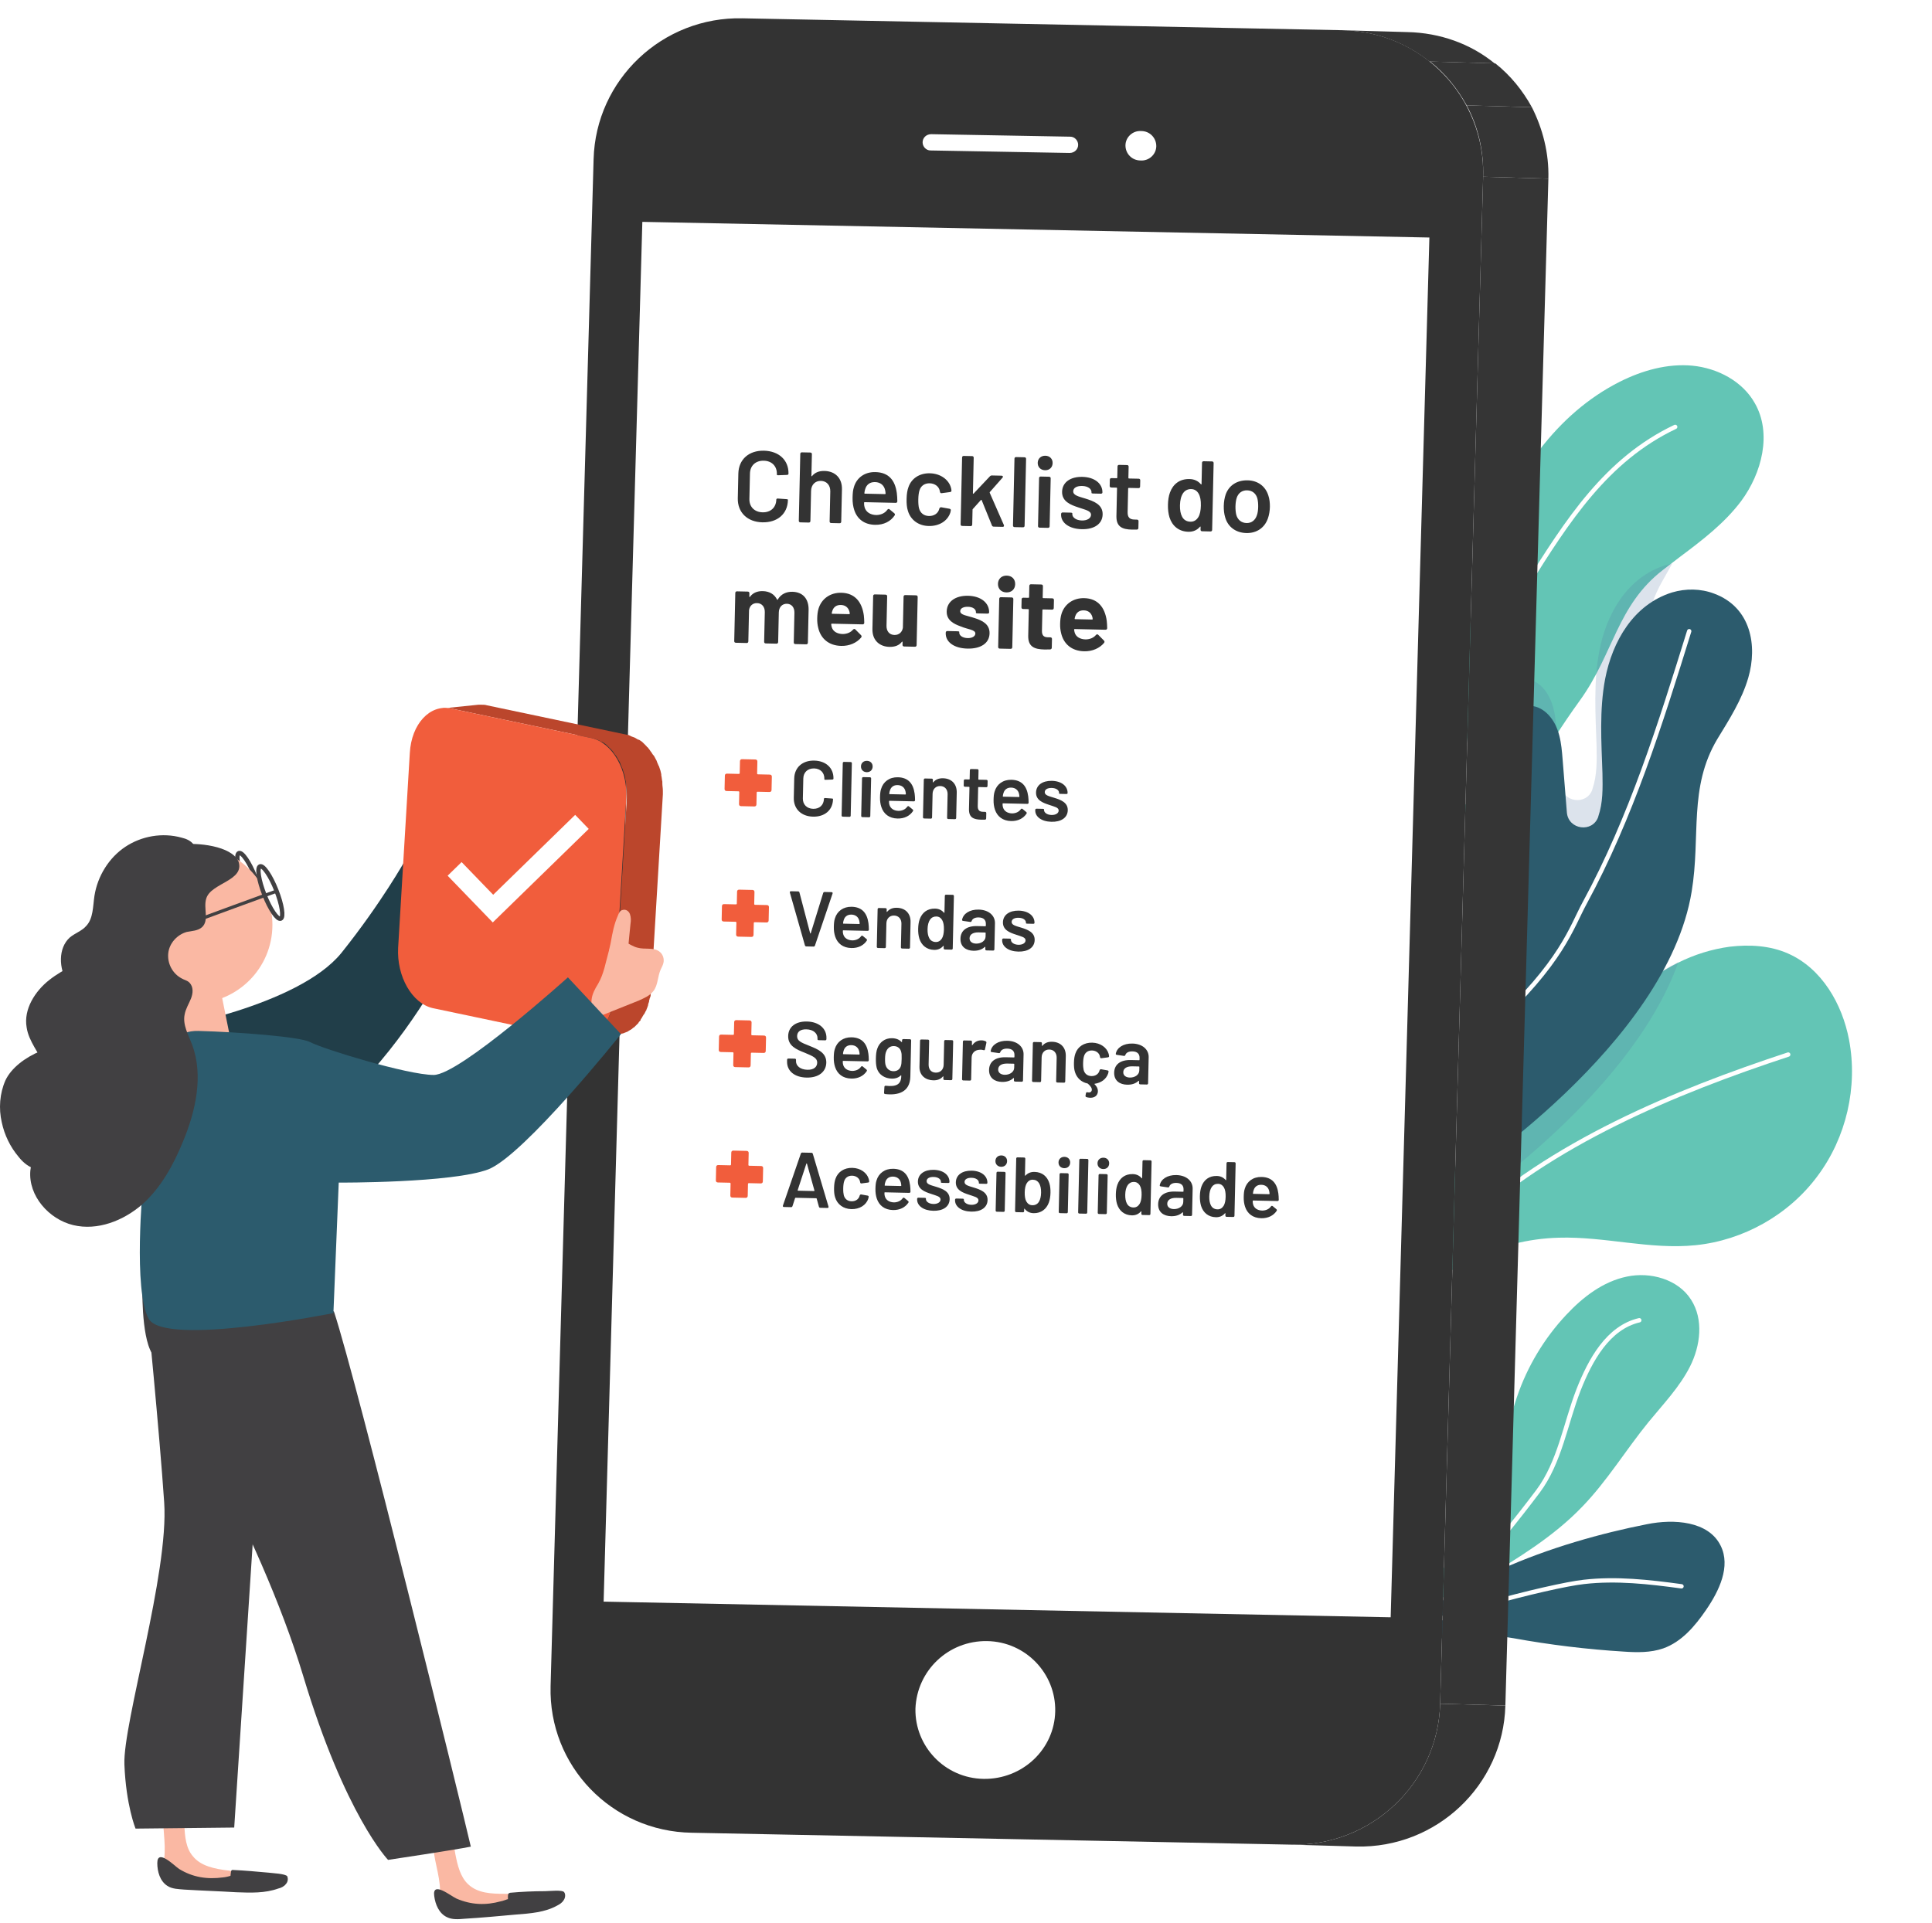 <svg width="444" height="442" viewBox="0 0 444 442" fill="none" xmlns="http://www.w3.org/2000/svg">
<g filter="url(#filter0_d)">
<path d="M342.563 120.647C340.908 125.471 339.586 130.385 338.596 135.391C336.466 146.182 335.666 157.335 334.948 168.344C334.597 174.091 337.52 189.542 341.152 194.172C347.203 182.036 354.983 168.186 363.083 157.01C370.865 146.23 371.582 135.222 382.121 127.046C383.482 125.988 384.802 125.004 386.163 123.947C391.289 120.113 396.342 116.239 400.142 111.182C404.907 104.749 407.256 95.616 403.286 88.687C400.459 83.647 394.765 80.639 388.953 80.06C383.214 79.521 377.408 81.15 372.191 83.781C357.726 91.094 347.865 105.405 342.563 120.647Z" fill="#63C5B5"/>
<path d="M384.981 94.131C369.159 101.641 360.209 115.696 350.881 130.594C341.521 145.378 336.558 162.919 336.572 180.476" stroke="white" stroke-miterlimit="10" stroke-linecap="round" stroke-linejoin="round"/>
<path d="M340.654 359.129C348.767 354.23 356.978 349.264 363.58 342.391C369.33 336.468 373.599 329.341 378.848 322.902C382.235 318.759 386.004 314.855 388.396 310.107C390.789 305.358 391.551 299.293 388.634 294.77C385.665 290.066 379.271 288.309 373.88 289.454C368.406 290.584 363.763 294.159 359.964 298.227C354.91 303.596 351.007 310.11 348.637 317.072C346.469 323.391 345.505 330.099 343.337 336.418C341.326 342.341 338.208 347.807 334.574 352.84C331.359 357.439 323.792 365.412 321.287 370.31C325.094 373.211 337.215 361.223 340.654 359.129Z" fill="#63C5B5"/>
<path d="M376.729 299.49C369.542 301.158 365.46 308.659 362.776 315.479C359.748 323.257 358.478 332.118 353.431 338.849C343.913 351.48 331.912 365.614 324.315 369.077" stroke="white" stroke-miterlimit="10" stroke-linecap="round" stroke-linejoin="round"/>
<path d="M378.489 346.375C384.665 345.118 392.644 345.634 395.434 351.324C397.797 356.087 395.076 361.711 392.07 366.093C389.528 369.795 386.492 373.407 382.223 374.926C379.321 375.928 376.188 375.868 373.167 375.659C364.68 375.137 356.2 374.105 347.809 372.581C338.103 370.817 325.622 372.627 316.455 377.25C330.25 359.787 357.603 350.483 378.489 346.375Z" fill="#2C5B6D"/>
<path d="M386.432 360.65C378.969 359.634 371.476 358.782 364.013 359.635C356.385 360.459 326.183 368.141 320.822 372.86" stroke="white" stroke-miterlimit="10" stroke-linecap="round" stroke-linejoin="round"/>
<path d="M321.245 298.965C330.159 287.801 344.091 280.866 358.252 280.513C368.794 280.197 379.226 283.317 389.681 282.236C400.643 281.125 411.1 275.252 417.672 266.362C424.327 257.481 426.988 245.824 424.936 235.014C423.368 226.778 418.68 218.632 410.971 215.211C406.797 213.341 402.031 213.09 397.519 213.622C393.34 214.189 389.339 215.448 385.61 217.324C377.093 221.552 369.782 228.682 364.09 236.404C358.884 243.504 346.762 253.993 338.554 260.86C333.756 264.893 330.281 267.553 330.281 267.553C324.55 273.252 325.037 291.715 321.245 298.965Z" fill="#63C5B5"/>
<path d="M410.958 238.412C384.829 247.001 356.161 258.936 336.255 277.851" stroke="white" stroke-miterlimit="10" stroke-linecap="round" stroke-linejoin="round"/>
<path opacity="0.2" d="M334.133 274.855C334.133 274.855 374.478 248.685 385.711 217.168C377.193 221.396 369.882 228.526 364.19 236.248C358.984 243.348 346.863 253.838 338.655 260.705C337.301 264.765 335.803 269.399 334.133 274.855Z" fill="#5275A0"/>
<path opacity="0.2" d="M345.129 154.869C347.44 165.622 351.116 176.183 354.81 186.578C356.759 191.996 365.555 205.032 370.722 207.847C371.48 194.308 373.149 178.511 376.169 165.042C379.054 152.064 375.36 141.669 381.807 129.992C382.639 128.483 383.462 127.056 384.294 125.547C383.778 125.66 383.344 125.783 382.828 125.896C373.961 128.659 369.113 137.142 367.525 145.802C366.188 152.89 366.671 160.256 366.913 167.511C366.977 170.881 367.041 174.251 365.951 177.414L365.942 177.497C364.623 181.225 359.07 180.47 358.735 176.483L357.755 164.274C357.468 160.628 357.115 156.808 354.468 154.006C353.41 152.885 351.975 152.145 350.478 151.987C347.966 151.89 346.32 153.145 345.129 154.869Z" fill="#5275A0"/>
<path d="M334.932 267.286C344.068 237.313 347.645 232.899 345.876 224.978C343.587 214.816 346.536 205.207 344.413 195.062C342.374 184.926 341.336 174.056 344.885 164.342C346.05 161.271 347.999 157.945 351.832 158.266C353.338 158.341 354.764 159.165 355.823 160.285C358.469 163.087 358.822 166.908 359.109 170.553L360.089 182.763C360.424 186.75 365.977 187.505 367.296 183.777L367.305 183.693C368.396 180.53 368.331 177.16 368.267 173.791C368.025 166.535 367.533 159.253 368.88 152.081C370.55 143.43 375.398 134.947 384.265 132.185C387.39 131.254 390.834 131.281 393.906 132.447C402.482 135.623 403.896 144.516 401.784 151.775C400.325 156.833 397.404 161.4 394.658 165.902C388.015 177.054 390.873 188.201 388.772 200.926C383.034 236.134 334.932 267.286 334.932 267.286Z" fill="#2C5B6D"/>
<path d="M388.2 141.094C381.575 162.42 374.849 183.904 364.199 203.544C361.072 209.267 359.064 217.126 342.95 231.985" stroke="white" stroke-miterlimit="10" stroke-linecap="round" stroke-linejoin="round"/>
</g>
<g filter="url(#filter1_d)">
<path d="M340.847 36.634L355.837 37.066C356.002 31.163 354.519 25.548 352.048 20.653L337.058 20.221C339.694 25.116 341.011 30.731 340.847 36.634Z" fill="#353535"/>
<path d="M337.057 20.221L352.048 20.653C349.906 16.765 347.106 13.31 343.647 10.575L328.656 10.143C332.115 12.878 334.916 16.333 337.057 20.221Z" fill="#353535"/>
<path d="M328.493 10.142L343.483 10.574C338.047 6.111 330.964 3.519 323.386 3.375L308.396 2.943C316.138 3.087 323.057 5.823 328.493 10.142Z" fill="#353535"/>
<path d="M330.965 387.638L345.955 388.07L355.839 37.065L340.848 36.633L330.965 387.638Z" fill="#353535"/>
<path d="M296.7 420.034L311.69 420.466C330.14 420.898 345.46 406.357 345.954 388.073L330.964 387.641C330.469 405.925 315.149 420.466 296.7 420.034Z" fill="#353535"/>
<path d="M230.313 12.879C228.666 12.879 227.348 14.175 227.183 15.758C227.183 17.342 228.501 18.782 230.148 18.782C231.796 18.782 233.114 17.486 233.278 15.902C233.278 14.319 231.96 12.879 230.313 12.879Z" fill="white"/>
<path d="M213.84 26.842C212.851 26.842 212.028 27.706 211.863 28.713C211.863 29.721 212.686 30.585 213.675 30.585L245.633 31.161C246.621 31.161 247.445 30.297 247.609 29.289C247.609 28.282 246.786 27.418 245.797 27.418L213.84 26.842Z" fill="white"/>
<path d="M227.001 374.248C218.849 374.105 212.001 380.554 211.837 388.723C211.674 396.892 218.033 403.627 226.186 403.771C234.338 403.914 241.187 397.465 241.35 389.296C241.676 381.127 235.154 374.392 227.001 374.248Z" fill="white"/>
<path d="M262.27 26.123C260.293 26.123 258.811 27.563 258.646 29.434C258.646 31.306 260.129 32.89 262.105 32.89C264.082 32.89 265.565 31.45 265.729 29.578C265.565 27.707 264.082 26.123 262.27 26.123Z" fill="white"/>
<rect x="141.912" y="45.918" width="188.537" height="332.416" fill="white"/>
<path d="M170.68 0.209C152.23 -0.223 136.91 14.318 136.416 32.602L126.532 383.608C126.038 401.893 140.535 417.01 158.984 417.298L296.699 420.033C315.149 420.465 330.469 405.924 330.963 387.639L340.847 36.634C341.341 18.349 326.845 3.232 308.395 2.944L170.68 0.209ZM138.723 364.172L147.618 47L328.492 50.599L319.597 367.771L138.723 364.172ZM226.03 404.916C217.134 404.772 210.216 397.429 210.38 388.791C210.71 380.009 217.958 373.098 226.853 373.242C235.749 373.386 242.668 380.729 242.503 389.367C242.338 398.149 234.925 405.06 226.03 404.916ZM245.962 27.419C246.951 27.419 247.774 28.283 247.774 29.291C247.774 30.299 246.951 31.163 245.797 31.163L213.84 30.587C212.851 30.587 212.028 29.723 212.028 28.715C212.028 27.707 212.851 26.844 214.004 26.844L245.962 27.419ZM262.271 26.124C264.247 26.124 265.73 27.707 265.73 29.579C265.73 31.451 264.083 33.034 262.106 32.89C260.129 32.89 258.646 31.307 258.646 29.435C258.646 27.563 260.294 25.98 262.271 26.124Z" fill="#333333"/>
</g>
<path d="M32.856 272.214L37.611 236.614C37.611 236.614 68.456 231.371 78.454 219.057C87.719 207.475 93.206 197.6 93.206 197.6L108.567 209.426C108.567 209.426 91.987 250.878 60.044 266.24" fill="#213E49"/>
<path d="M101.618 162.853L109.908 162C110.152 162 110.396 162 110.64 162C110.64 162 110.64 162 110.762 162C111.127 162 111.493 162 111.859 162.122L144.289 168.949C144.411 168.949 144.533 168.949 144.655 169.071C144.777 169.071 144.777 169.071 144.899 169.193C145.143 169.315 145.265 169.315 145.509 169.437C145.63 169.437 145.752 169.559 145.874 169.559C146.118 169.681 146.24 169.803 146.484 169.925C146.606 169.925 146.606 170.047 146.728 170.047C146.728 170.047 146.728 170.047 146.85 170.047C147.215 170.29 147.459 170.412 147.703 170.656L147.825 170.778C148.069 171.022 148.313 171.266 148.556 171.51C148.678 171.632 148.678 171.753 148.8 171.753C149.044 171.997 149.166 172.241 149.288 172.363C149.41 172.485 149.41 172.607 149.532 172.729C149.776 172.973 149.898 173.338 150.141 173.582L150.263 173.704C150.507 174.07 150.629 174.436 150.873 174.801C150.873 174.923 150.995 175.045 150.995 175.167C151.117 175.411 151.239 175.777 151.361 176.021C151.361 176.021 151.361 176.143 151.483 176.143V176.264C151.726 176.874 151.848 177.362 151.97 177.971C151.97 177.971 151.97 177.971 151.97 178.093V178.215C152.092 178.703 152.092 179.191 152.214 179.678C152.214 179.8 152.214 179.8 152.214 179.922V180.044C152.214 180.654 152.336 181.141 152.336 181.751V181.873C152.336 182.117 152.336 182.36 152.336 182.604L149.654 227.348C149.654 227.836 149.532 228.202 149.532 228.689V228.811C149.532 228.933 149.532 229.055 149.41 229.177C149.41 229.299 149.41 229.421 149.288 229.543C149.288 229.787 149.166 229.909 149.166 230.152C149.166 230.274 149.166 230.396 149.044 230.518C149.044 230.762 148.922 230.884 148.922 231.128C148.922 231.25 148.8 231.372 148.8 231.494C148.678 231.737 148.678 231.859 148.556 232.103C148.556 232.225 148.556 232.225 148.435 232.347C148.313 232.591 148.191 232.835 148.069 233.078L147.947 233.2C147.825 233.444 147.703 233.566 147.581 233.81C147.581 233.932 147.459 233.932 147.459 234.054C147.337 234.176 147.215 234.298 147.215 234.541C147.093 234.663 147.093 234.663 146.972 234.785C146.85 234.907 146.728 235.029 146.728 235.151C146.606 235.273 146.606 235.273 146.484 235.395C146.362 235.517 146.24 235.639 146.118 235.761C145.996 235.883 145.996 235.883 145.874 236.005C145.752 236.126 145.63 236.248 145.509 236.248C145.387 236.37 145.387 236.37 145.265 236.492C145.143 236.614 145.021 236.614 144.899 236.736C144.777 236.736 144.777 236.858 144.655 236.858C144.533 236.98 144.411 236.98 144.289 237.102C144.167 237.102 144.167 237.224 144.045 237.224C143.924 237.224 143.802 237.346 143.68 237.346C143.558 237.346 143.558 237.468 143.436 237.468C143.314 237.468 143.192 237.589 142.948 237.589C142.826 237.589 142.826 237.589 142.704 237.711C142.461 237.711 142.217 237.833 141.973 237.833L133.682 238.687C133.926 238.687 134.17 238.565 134.414 238.565C134.536 238.565 134.536 238.565 134.658 238.565C134.78 238.565 135.024 238.443 135.145 238.443C135.267 238.443 135.267 238.321 135.389 238.321C135.511 238.321 135.633 238.199 135.755 238.199C135.877 238.199 135.877 238.077 135.999 238.077C136.121 237.955 136.243 237.955 136.365 237.833C136.487 237.833 136.487 237.711 136.608 237.711C136.73 237.589 136.852 237.589 136.974 237.468C137.096 237.346 137.096 237.346 137.218 237.224C137.34 237.102 137.462 236.98 137.584 236.98C137.706 236.858 137.706 236.858 137.828 236.736C137.95 236.614 138.071 236.492 138.193 236.37C138.315 236.248 138.315 236.248 138.437 236.126C138.559 236.005 138.681 235.883 138.681 235.761C138.803 235.639 138.803 235.639 138.925 235.517C139.047 235.395 139.169 235.273 139.169 235.029C139.169 234.907 139.291 234.907 139.291 234.785C139.413 234.541 139.535 234.42 139.656 234.176L139.778 234.054C139.9 233.81 140.022 233.566 140.144 233.322C140.144 233.2 140.144 233.2 140.266 233.078C140.388 232.835 140.388 232.713 140.51 232.469C140.51 232.347 140.632 232.225 140.632 232.103C140.632 231.859 140.754 231.737 140.754 231.494C140.754 231.372 140.876 231.25 140.876 231.128C140.876 231.006 140.998 230.762 140.998 230.518C140.998 230.396 140.998 230.274 141.119 230.152C141.119 230.031 141.119 229.787 141.241 229.665C141.363 229.299 141.363 228.811 141.363 228.324L144.045 183.58C144.045 183.214 144.045 182.97 144.045 182.604C144.045 181.995 144.045 181.507 143.924 180.897C143.924 180.775 143.924 180.654 143.924 180.532C143.924 180.044 143.802 179.556 143.68 179.069C143.68 178.947 143.68 178.947 143.68 178.825C143.558 178.215 143.314 177.606 143.192 177.118C143.192 176.996 143.07 176.874 143.07 176.752C142.948 176.508 142.826 176.143 142.704 175.899C142.704 175.777 142.582 175.655 142.582 175.533C142.461 175.167 142.217 174.801 141.973 174.436C141.973 174.314 141.851 174.314 141.851 174.192C141.729 173.948 141.485 173.582 141.241 173.338C141.119 173.217 141.119 173.095 140.998 172.973C140.876 172.729 140.632 172.485 140.51 172.363C140.388 172.241 140.388 172.119 140.266 172.119C140.022 171.875 139.778 171.632 139.534 171.388L139.413 171.266C139.169 171.022 138.803 170.778 138.559 170.656C138.437 170.534 138.315 170.534 138.193 170.534C137.95 170.412 137.828 170.29 137.584 170.169C137.462 170.169 137.34 170.047 137.218 170.047C136.974 169.925 136.852 169.925 136.608 169.803C136.365 169.803 136.243 169.681 135.999 169.681L103.569 162.853C103.203 162.732 102.837 162.731 102.471 162.731C102.227 162.731 101.984 162.732 101.618 162.853Z" fill="#BB462C"/>
<path d="M103.569 162.853C98.814 161.878 94.547 166.389 94.181 173.094L91.499 217.838C91.133 224.422 94.669 230.64 99.424 231.737L131.854 238.565C136.609 239.54 140.876 235.029 141.242 228.323L143.924 183.579C144.29 176.996 140.754 170.778 135.999 169.681L103.569 162.853Z" fill="#F15D3C"/>
<path d="M42.366 419.612C42.488 422.173 42.732 424.855 44.317 426.684C46.145 429 49.437 429.61 52.363 429.975C56.63 430.585 60.898 431.195 65.165 431.804C65.409 432.414 64.677 433.023 64.067 433.145C60.898 434.243 57.484 433.755 54.192 433.389C50.413 433.023 46.511 432.779 42.61 432.779C40.903 432.779 38.83 432.658 37.977 431.073C37.367 429.975 37.611 428.634 37.733 427.293C38.221 423.392 37.123 419.49 37.611 415.589C37.733 415.101 37.855 414.614 38.221 414.492C38.465 414.37 38.708 414.492 38.952 414.492C42.122 415.345 42.122 416.686 42.366 419.612Z" fill="#FAB8A3"/>
<path d="M41.146 429.612C44.316 431.563 47.608 432.051 51.266 431.563C51.509 431.563 52.729 431.319 52.972 431.197C53.094 430.466 52.972 429.734 53.582 429.856C56.264 429.978 58.947 430.222 61.629 430.466C62.482 430.588 65.652 430.71 66.018 431.319C66.262 431.929 66.14 432.66 65.652 433.148C65.286 433.636 64.555 434.001 63.945 434.123C60.897 435.221 57.605 435.099 54.314 434.977C50.29 434.733 46.389 434.611 42.366 434.367C41.025 434.245 39.561 434.245 38.464 433.514C36.757 432.416 36.148 430.222 36.148 428.271C36.148 424.858 40.049 428.881 41.146 429.612Z" fill="#414042"/>
<path d="M104.667 426.318C105.154 428.756 105.764 431.438 107.593 433.145C109.787 435.218 112.957 435.34 116.005 435.34C120.272 435.34 124.661 435.462 128.928 435.462C129.172 436.071 128.563 436.681 127.953 436.925C125.027 438.388 121.491 438.388 118.199 438.509C114.298 438.631 110.519 438.875 106.617 439.363C104.91 439.607 102.838 439.729 101.862 438.388C101.131 437.412 101.131 435.949 101.131 434.73C101.131 430.829 99.424 427.049 99.546 423.148C99.546 422.66 99.668 422.172 100.034 421.929C100.277 421.807 100.521 421.807 100.765 421.807C103.935 422.05 104.179 423.392 104.667 426.318Z" fill="#FAB8A3"/>
<path d="M33.709 299.525C33.709 299.525 36.636 329.152 37.733 345.367C38.83 361.582 28.223 396.207 28.589 405.594C28.955 414.982 31.149 420.347 31.149 420.347L53.826 420.103L61.507 302.086L33.709 299.525Z" fill="#414042"/>
<path d="M59.655 208.123C58.904 208.42 57.231 205.97 55.92 202.651C54.609 199.332 54.154 196.401 54.906 196.104C55.657 195.807 57.33 198.257 58.641 201.576C59.953 204.895 60.407 207.826 59.655 208.123Z" stroke="#414042" stroke-miterlimit="10"/>
<path d="M44.561 230.639C34.595 230.639 26.517 222.56 26.517 212.595C26.517 202.629 34.595 194.551 44.561 194.551C54.526 194.551 62.605 202.629 62.605 212.595C62.605 222.56 54.526 230.639 44.561 230.639Z" fill="#FAB8A3"/>
<path d="M49.438 221.374L53.461 241.369L42.366 245.392L37.977 220.643L49.438 221.374Z" fill="#FAB8A3"/>
<path d="M32.734 295.258C32.734 295.258 66.139 297.452 76.746 301.476C82.233 318.178 105.885 414.494 108.201 424.491C104.666 425.223 89.182 427.539 89.182 427.539C89.182 427.539 79.306 417.298 69.675 385.234C59.434 351.34 36.635 313.911 34.928 311.107C32.368 306.962 32.734 295.258 32.734 295.258Z" fill="#414042"/>
<path d="M139.9 218.694C140.144 217.962 140.388 217.231 140.998 216.743C141.729 216.134 142.827 216.255 143.802 216.621C144.655 216.987 145.509 217.597 146.484 217.84C148.191 218.328 150.142 217.718 151.483 218.694C152.336 219.303 152.702 220.401 152.458 221.376C152.336 221.864 152.092 222.351 151.848 222.839C151.117 224.424 151.239 226.497 150.142 227.838C149.288 228.935 148.069 229.423 146.728 230.032C143.68 231.251 140.632 232.471 137.584 233.69C137.34 233.812 137.218 233.812 136.974 233.812C136.852 233.69 136.731 233.568 136.609 233.446C135.389 230.276 135.877 228.691 137.462 226.131C138.803 223.814 139.169 221.254 139.9 218.694Z" fill="#FAB8A3"/>
<path d="M104.911 436.437C108.324 437.9 111.616 438.022 115.152 437.046C115.396 437.046 116.615 436.559 116.737 436.559C116.737 435.827 116.615 435.217 117.224 435.096C119.907 434.852 122.589 434.73 125.271 434.73C126.124 434.73 129.294 434.364 129.66 434.974C130.026 435.461 129.904 436.315 129.538 436.802C129.172 437.412 128.563 437.778 128.075 438.022C125.271 439.607 121.857 439.85 118.687 440.094C114.664 440.46 110.763 440.826 106.739 441.07C105.398 441.192 103.935 441.313 102.716 440.704C100.887 439.85 100.034 437.778 99.79 435.827C99.302 432.291 103.569 435.827 104.911 436.437Z" fill="#414042"/>
<path d="M141.973 210.526C142.217 209.916 142.461 209.306 143.071 209.185C143.802 208.941 144.534 209.428 144.777 210.16C145.021 210.891 145.021 211.623 144.899 212.354C144.656 214.427 144.534 216.378 144.29 218.45C144.168 219.548 143.924 221.011 142.827 221.376C142.095 221.742 140.998 221.376 140.51 220.767C139.413 219.426 140.145 217.963 140.388 216.5C140.754 214.427 141.12 212.476 141.973 210.526Z" fill="#FAB8A3"/>
<path d="M36.757 244.297C37.367 240.03 41.146 236.86 45.535 236.982C54.801 237.226 68.943 238.323 71.26 239.542C74.186 241.127 93.693 247.101 99.667 247.101C105.641 247.101 130.512 224.668 130.512 224.668L142.704 237.713C142.704 237.713 120.515 265.511 112.224 268.802C103.934 271.972 77.844 271.85 77.844 271.85L76.624 301.842C76.624 301.842 37.854 309.645 34.197 303.183C30.539 296.722 32.855 272.338 32.855 272.338L36.757 244.297Z" fill="#2C5B6D"/>
<path d="M64.507 211.174C63.755 211.471 62.083 209.021 60.772 205.702C59.46 202.383 59.006 199.452 59.758 199.155C60.509 198.858 62.181 201.308 63.493 204.627C64.804 207.945 65.258 210.877 64.507 211.174Z" stroke="#414042" stroke-miterlimit="10"/>
<path d="M63.702 204.793C62.971 205.037 44.073 211.986 44.073 211.986" stroke="#414042" stroke-width="0.75" stroke-miterlimit="10"/>
<path d="M47.411 206.51C46.682 208.715 48.139 211.533 46.439 213.126C45.468 213.984 44.132 213.984 42.917 214.229C40.731 214.841 38.91 216.802 38.667 219.13C38.424 221.457 39.639 223.785 41.703 224.888C42.31 225.256 43.039 225.378 43.525 225.868C44.496 226.848 44.375 228.319 43.889 229.544C43.403 230.769 42.675 231.872 42.432 233.219C41.946 235.547 43.282 237.875 44.132 240.08C46.804 247.187 44.982 255.395 42.067 262.379C39.881 267.77 36.967 273.038 32.716 276.836C28.345 280.634 22.394 282.962 16.808 281.615C11.221 280.267 6.485 274.876 6.971 269.118C7.214 266.912 8.064 264.952 8.793 262.992C10.978 257.233 12.679 250.74 10.25 245.104C9.035 242.041 6.607 239.468 6.121 236.16C5.392 231.994 8.064 227.828 11.343 225.256C14.622 222.683 18.629 221.09 22.394 219.007C26.037 216.924 29.68 213.984 30.895 209.941C31.745 207 31.381 203.937 32.474 200.997C33.931 197.199 37.817 194.626 41.825 194.136C45.103 193.645 53.24 194.381 54.819 198.056C56.276 202.467 48.504 202.957 47.411 206.51Z" fill="#414042"/>
<path d="M15.459 225.77C13.537 222.672 13.297 217.963 16.059 215.485C17.26 214.493 18.821 213.998 19.782 212.882C21.463 211.148 21.343 208.298 21.703 205.943C22.423 201.358 25.065 197.145 28.788 194.667C32.51 192.188 37.314 191.321 41.757 192.56C42.837 192.808 43.918 193.304 44.519 194.171C45.479 195.658 44.879 197.641 43.798 199.004C42.717 200.367 41.156 201.234 39.835 202.349C36.473 205.447 35.272 210.28 33.591 214.617C31.55 219.946 28.548 224.902 24.825 229.116C19.782 234.94 18.701 230.974 15.459 225.77Z" fill="#414042"/>
<path d="M1.25 248.341C-0.082 251.352 -0.324 254.845 0.403 257.976C1.008 260.867 2.34 263.637 4.277 265.926C5.125 267.01 6.215 267.973 7.426 268.455C8.879 269.058 10.453 269.058 12.027 268.937C17.355 268.455 23.046 266.649 25.589 262.072C28.495 256.772 27.042 242.198 20.019 240.391C13.843 238.705 3.914 242.68 1.25 248.341Z" fill="#414042"/>
<path d="M288.224 170.043L310.461 135.541L307.683 160.961L288.224 170.043Z" fill="white"/>
<path d="M324.721 174.035L310.533 135.552C307.79 144.531 306.498 153.105 307.754 160.972L324.721 174.035Z" fill="white"/>
<path d="M176.915 178.059L174.191 177.998C174.066 177.996 173.992 177.919 173.995 177.794L174.056 175.07C174.062 174.77 173.891 174.591 173.591 174.584L170.542 174.516C170.242 174.51 170.063 174.681 170.057 174.981L169.996 177.705C169.993 177.83 169.917 177.903 169.792 177.901L167.067 177.84C166.768 177.833 166.589 178.004 166.582 178.304L166.514 181.354C166.508 181.653 166.679 181.832 166.979 181.839L169.703 181.9C169.828 181.902 169.901 181.979 169.898 182.104L169.838 184.828C169.831 185.128 170.002 185.307 170.302 185.314L173.351 185.382C173.651 185.388 173.83 185.217 173.837 184.917L173.897 182.193C173.9 182.068 173.977 181.995 174.102 181.997L176.826 182.058C177.126 182.065 177.305 181.893 177.312 181.594L177.379 178.544C177.386 178.244 177.215 178.066 176.915 178.059ZM176.248 208.051L173.524 207.991C173.399 207.988 173.326 207.911 173.329 207.787L173.389 205.062C173.396 204.762 173.225 204.583 172.925 204.577L169.875 204.509C169.576 204.502 169.397 204.673 169.39 204.973L169.33 207.698C169.327 207.823 169.25 207.896 169.125 207.893L166.401 207.833C166.101 207.826 165.922 207.997 165.915 208.297L165.848 211.346C165.841 211.646 166.012 211.825 166.312 211.832L169.036 211.892C169.161 211.895 169.234 211.972 169.232 212.097L169.171 214.821C169.164 215.121 169.336 215.3 169.635 215.306L172.685 215.374C172.985 215.381 173.164 215.21 173.17 214.91L173.231 212.185C173.234 212.06 173.31 211.987 173.435 211.99L176.159 212.05C176.459 212.057 176.638 211.886 176.645 211.586L176.713 208.537C176.719 208.237 176.548 208.058 176.248 208.051ZM175.582 238.044L172.857 237.984C172.732 237.981 172.659 237.904 172.662 237.779L172.722 235.055C172.729 234.755 172.558 234.576 172.258 234.569L169.209 234.502C168.909 234.495 168.73 234.666 168.723 234.966L168.663 237.69C168.66 237.815 168.583 237.889 168.458 237.886L165.734 237.825C165.434 237.819 165.255 237.99 165.249 238.29L165.181 241.339C165.174 241.639 165.345 241.818 165.645 241.824L168.37 241.885C168.495 241.888 168.568 241.964 168.565 242.089L168.504 244.813C168.498 245.113 168.669 245.292 168.969 245.299L172.018 245.367C172.318 245.373 172.497 245.202 172.504 244.902L172.564 242.178C172.567 242.053 172.643 241.98 172.768 241.983L175.493 242.043C175.793 242.05 175.972 241.879 175.978 241.579L176.046 238.53C176.053 238.23 175.882 238.051 175.582 238.044ZM174.915 268.037L172.191 267.976C172.066 267.973 171.992 267.897 171.995 267.772L172.056 265.047C172.062 264.747 171.891 264.569 171.591 264.562L168.542 264.494C168.242 264.487 168.063 264.659 168.057 264.958L167.996 267.683C167.993 267.808 167.917 267.881 167.792 267.878L165.067 267.818C164.768 267.811 164.589 267.982 164.582 268.282L164.514 271.331C164.508 271.631 164.679 271.81 164.979 271.817L167.703 271.877C167.828 271.88 167.901 271.957 167.898 272.082L167.838 274.806C167.831 275.106 168.002 275.285 168.302 275.291L171.351 275.359C171.651 275.366 171.83 275.195 171.837 274.895L171.897 272.171C171.9 272.046 171.977 271.972 172.102 271.975L174.826 272.036C175.126 272.042 175.305 271.871 175.312 271.571L175.379 268.522C175.386 268.222 175.215 268.043 174.915 268.037Z" fill="#F15D3C"/>
<path d="M186.847 187.726C189.546 187.786 191.382 186.206 191.437 183.741L191.439 183.651C191.44 183.597 191.332 183.577 191.153 183.555L189.643 183.449C189.463 183.427 189.353 183.515 189.35 183.641C189.319 185.044 188.344 185.959 186.887 185.926C185.429 185.894 184.478 184.937 184.509 183.533L184.611 178.944C184.643 177.522 185.636 176.608 187.093 176.641C188.551 176.673 189.484 177.63 189.452 179.052L189.45 179.16C189.449 179.214 189.555 179.27 189.736 179.256L191.267 179.2C191.448 179.186 191.539 179.116 191.542 178.99C191.596 176.561 189.833 174.901 187.133 174.841C184.416 174.781 182.579 176.414 182.523 178.952L182.424 183.397C182.368 185.934 184.129 187.666 186.847 187.726ZM193.695 187.734L195.207 187.768C195.387 187.772 195.497 187.666 195.501 187.486L195.769 175.465C195.773 175.285 195.667 175.175 195.487 175.171L193.975 175.137C193.796 175.133 193.685 175.239 193.681 175.419L193.414 187.44C193.41 187.62 193.516 187.73 193.695 187.734ZM199.183 177.504C199.975 177.521 200.527 176.993 200.544 176.22C200.561 175.464 200.033 174.912 199.241 174.894C198.449 174.877 197.879 175.404 197.863 176.16C197.845 176.934 198.391 177.486 199.183 177.504ZM198.197 187.834L199.709 187.868C199.889 187.872 199.999 187.766 200.003 187.586L200.195 178.966C200.199 178.786 200.093 178.676 199.913 178.672L198.402 178.639C198.222 178.635 198.111 178.74 198.107 178.92L197.916 187.54C197.912 187.72 198.017 187.83 198.197 187.834ZM206.509 186.399C205.393 186.374 204.631 185.835 204.398 184.983C204.331 184.784 204.301 184.513 204.308 184.189C204.309 184.117 204.346 184.082 204.418 184.084L209.997 184.208C210.177 184.212 210.287 184.106 210.291 183.926C210.285 183.404 210.26 182.899 210.198 182.448C209.889 180.154 208.75 178.725 206.339 178.671C204.413 178.628 202.967 179.694 202.48 181.376C202.306 181.912 202.257 182.487 202.239 183.279C202.221 184.107 202.33 184.865 202.55 185.518C203.073 187.096 204.329 188.115 206.272 188.158C207.856 188.193 209.095 187.536 209.802 186.472C209.914 186.312 209.863 186.185 209.739 186.074L208.891 185.371C208.749 185.26 208.604 185.293 208.493 185.452C208.084 186.02 207.41 186.383 206.509 186.399ZM206.281 180.47C207.253 180.492 207.888 181.046 208.086 181.879C208.136 182.042 208.15 182.258 208.18 182.529C208.178 182.601 208.141 182.636 208.069 182.634L204.452 182.554C204.38 182.552 204.345 182.516 204.365 182.444C204.389 182.138 204.449 181.906 204.525 181.691C204.758 180.94 205.345 180.449 206.281 180.47ZM216.722 178.902C215.768 178.881 215.024 179.17 214.487 179.824C214.432 179.895 214.378 179.858 214.38 179.768L214.391 179.282C214.395 179.102 214.29 178.992 214.11 178.988L212.598 178.954C212.418 178.95 212.308 179.056 212.304 179.236L212.112 187.855C212.108 188.035 212.214 188.146 212.394 188.15L213.905 188.183C214.085 188.187 214.196 188.082 214.2 187.902L214.32 182.485C214.344 181.387 215.063 180.665 216.088 180.688C217.132 180.711 217.799 181.482 217.775 182.58L217.655 187.979C217.651 188.159 217.756 188.269 217.936 188.273L219.448 188.307C219.628 188.311 219.738 188.205 219.742 188.025L219.872 182.195C219.916 180.197 218.666 178.945 216.722 178.902ZM226.944 180.677L226.969 179.562C226.973 179.382 226.867 179.271 226.688 179.267L224.942 179.228C224.87 179.227 224.835 179.172 224.836 179.118L224.881 177.103C224.885 176.923 224.78 176.812 224.6 176.808L223.178 176.777C222.998 176.773 222.888 176.878 222.884 177.058L222.839 179.074C222.837 179.146 222.8 179.181 222.728 179.179L221.793 179.158C221.613 179.154 221.502 179.26 221.498 179.44L221.474 180.556C221.47 180.736 221.575 180.846 221.755 180.85L222.691 180.871C222.763 180.872 222.798 180.927 222.796 180.981L222.684 186.02C222.66 187.928 223.748 188.384 225.476 188.423C225.764 188.429 226.052 188.417 226.34 188.424C226.538 188.41 226.631 188.304 226.635 188.124L226.661 186.919C226.665 186.739 226.56 186.628 226.38 186.624L225.912 186.614C225.066 186.595 224.679 186.208 224.7 185.273L224.794 181.026C224.796 180.954 224.832 180.918 224.904 180.92L226.65 180.959C226.83 180.963 226.94 180.857 226.944 180.677ZM232.606 186.979C231.491 186.954 230.728 186.415 230.495 185.563C230.428 185.364 230.398 185.093 230.405 184.769C230.406 184.697 230.443 184.662 230.515 184.664L236.094 184.788C236.274 184.792 236.384 184.686 236.388 184.506C236.382 183.984 236.357 183.479 236.295 183.028C235.986 180.734 234.847 179.305 232.436 179.251C230.51 179.208 229.064 180.274 228.577 181.956C228.403 182.492 228.354 183.067 228.337 183.859C228.318 184.687 228.427 185.445 228.647 186.098C229.17 187.676 230.426 188.695 232.369 188.738C233.953 188.773 235.192 188.116 235.899 187.052C236.011 186.892 235.96 186.765 235.836 186.654L234.988 185.951C234.846 185.84 234.701 185.873 234.59 186.033C234.181 186.6 233.507 186.963 232.606 186.979ZM232.378 181.05C233.35 181.072 233.986 181.626 234.183 182.459C234.233 182.622 234.247 182.838 234.277 183.109C234.275 183.181 234.238 183.216 234.166 183.214L230.549 183.134C230.477 183.132 230.442 183.096 230.462 183.024C230.486 182.719 230.546 182.486 230.622 182.271C230.855 181.52 231.442 181.029 232.378 181.05ZM241.637 188.908C243.851 188.957 245.349 187.982 245.387 186.255C245.427 184.455 243.766 183.86 242.282 183.395C241.084 183.026 240.08 182.824 240.097 182.086C240.111 181.438 240.785 181.111 241.702 181.131C242.782 181.155 243.401 181.673 243.387 182.267L243.385 182.375C243.383 182.447 243.491 182.485 243.671 182.489L245.056 182.52C245.236 182.524 245.346 182.437 245.349 182.311C245.385 180.709 243.952 179.543 241.739 179.494C239.615 179.447 238.134 180.458 238.096 182.168C238.057 183.931 239.646 184.543 241.076 185.006C242.255 185.429 243.314 185.578 243.297 186.334C243.284 186.928 242.626 187.363 241.654 187.342C240.611 187.319 239.92 186.781 239.934 186.187L239.936 186.061C239.938 185.989 239.831 185.933 239.651 185.929L238.212 185.897C238.032 185.893 237.921 185.999 237.917 186.179L237.915 186.268C237.883 187.726 239.334 188.857 241.637 188.908ZM185.302 217.555L186.957 217.592C187.119 217.595 187.229 217.526 187.286 217.365L191.333 205.41C191.391 205.213 191.304 205.085 191.106 205.081L189.505 205.045C189.343 205.042 189.215 205.129 189.175 205.29L186.323 214.517C186.285 214.606 186.213 214.605 186.179 214.514L183.723 205.151C183.673 204.97 183.566 204.913 183.404 204.91L181.766 204.873C181.569 204.869 181.476 204.993 181.525 205.192L184.983 217.314C185.033 217.477 185.14 217.551 185.302 217.555ZM195.896 216.17C194.78 216.145 194.018 215.606 193.785 214.755C193.717 214.555 193.687 214.285 193.694 213.961C193.696 213.889 193.733 213.853 193.805 213.855L199.383 213.979C199.563 213.983 199.674 213.877 199.678 213.698C199.671 213.175 199.646 212.671 199.584 212.219C199.275 209.926 198.137 208.496 195.725 208.442C193.8 208.4 192.354 209.466 191.866 211.147C191.692 211.684 191.644 212.259 191.626 213.05C191.608 213.878 191.717 214.637 191.936 215.29C192.459 216.868 193.715 217.886 195.659 217.929C197.242 217.964 198.481 217.308 199.189 216.243C199.301 216.084 199.249 215.957 199.126 215.846L198.277 215.143C198.136 215.032 197.991 215.064 197.879 215.224C197.471 215.791 196.796 216.154 195.896 216.17ZM195.667 210.242C196.639 210.263 197.275 210.817 197.473 211.65C197.523 211.813 197.536 212.03 197.566 212.3C197.565 212.372 197.528 212.407 197.456 212.406L193.839 212.325C193.767 212.324 193.731 212.287 193.751 212.215C193.776 211.91 193.835 211.677 193.912 211.463C194.145 210.712 194.732 210.221 195.667 210.242ZM206.109 208.673C205.155 208.652 204.41 208.942 203.874 209.596C203.818 209.667 203.765 209.629 203.767 209.539L203.778 209.053C203.782 208.874 203.676 208.763 203.496 208.759L201.985 208.726C201.805 208.722 201.694 208.827 201.69 209.007L201.499 217.627C201.495 217.807 201.6 217.917 201.78 217.921L203.292 217.955C203.472 217.959 203.582 217.853 203.586 217.673L203.706 212.257C203.731 211.159 204.449 210.437 205.475 210.46C206.519 210.483 207.186 211.254 207.161 212.352L207.041 217.75C207.037 217.93 207.143 218.04 207.323 218.044L208.834 218.078C209.014 218.082 209.125 217.977 209.129 217.797L209.258 211.966C209.303 209.969 208.052 208.716 206.109 208.673ZM217.133 205.948L217.048 209.763C217.046 209.853 216.974 209.869 216.921 209.796C216.43 209.227 215.771 208.888 214.89 208.868C213.108 208.829 211.917 209.775 211.36 211.311C211.13 211.954 211.024 212.689 211.006 213.499C210.987 214.327 211.078 215.085 211.28 215.756C211.767 217.297 212.951 218.314 214.679 218.352C215.561 218.372 216.252 218.045 216.751 217.462C216.807 217.373 216.878 217.411 216.876 217.501L216.866 217.969C216.862 218.149 216.967 218.259 217.147 218.263L218.659 218.296C218.839 218.3 218.949 218.195 218.953 218.015L219.221 205.994C219.225 205.814 219.119 205.704 218.939 205.7L217.427 205.666C217.247 205.662 217.137 205.768 217.133 205.948ZM216.466 215.727C216.13 216.26 215.673 216.556 215.043 216.542C214.359 216.526 213.844 216.209 213.551 215.644C213.274 215.134 213.146 214.429 213.164 213.583C213.185 212.647 213.382 211.914 213.735 211.399C214.07 210.921 214.562 210.662 215.191 210.676C215.785 210.689 216.229 210.987 216.524 211.497C216.818 212.008 216.946 212.731 216.926 213.649C216.907 214.513 216.764 215.248 216.466 215.727ZM224.909 209.091C222.84 209.045 221.341 210.038 221.094 211.455C221.073 211.58 221.179 211.673 221.358 211.695L222.974 211.929C223.153 211.951 223.245 211.881 223.303 211.702C223.494 211.184 224.059 210.873 224.923 210.892C226.057 210.917 226.584 211.487 226.564 212.405L226.555 212.819C226.553 212.891 226.516 212.926 226.444 212.924L224.537 212.882C222.143 212.829 220.769 213.914 220.728 215.768C220.686 217.657 222.035 218.516 223.709 218.553C224.788 218.577 225.677 218.272 226.321 217.675C226.394 217.622 226.448 217.641 226.446 217.731L226.436 218.181C226.432 218.361 226.537 218.472 226.717 218.476L228.229 218.509C228.409 218.513 228.519 218.408 228.523 218.228L228.656 212.235C228.695 210.472 227.231 209.143 224.909 209.091ZM224.321 216.91C223.457 216.891 222.801 216.462 222.818 215.67C222.838 214.77 223.659 214.303 224.919 214.331L226.412 214.364C226.484 214.365 226.52 214.402 226.518 214.474L226.5 215.302C226.478 216.292 225.455 216.935 224.321 216.91ZM234.029 218.746C236.243 218.795 237.741 217.82 237.779 216.093C237.819 214.293 236.158 213.698 234.674 213.233C233.476 212.864 232.472 212.662 232.488 211.924C232.503 211.276 233.176 210.949 234.094 210.97C235.174 210.994 235.792 211.512 235.779 212.105L235.777 212.213C235.775 212.285 235.882 212.324 236.062 212.328L237.448 212.359C237.628 212.363 237.738 212.275 237.741 212.149C237.776 210.547 236.344 209.381 234.13 209.332C232.007 209.285 230.526 210.296 230.488 212.006C230.449 213.769 232.038 214.381 233.468 214.845C234.647 215.267 235.706 215.417 235.689 216.172C235.676 216.766 235.018 217.202 234.046 217.18C233.002 217.157 232.312 216.619 232.325 216.026L232.328 215.9C232.33 215.828 232.223 215.771 232.043 215.767L230.603 215.735C230.423 215.731 230.313 215.837 230.309 216.017L230.307 216.107C230.274 217.564 231.726 218.695 234.029 218.746ZM185.351 247.708C188.123 247.769 189.846 246.385 189.893 244.28C189.944 241.976 187.891 241.174 186.071 240.432C184.019 239.63 183.163 239.251 183.187 238.153C183.21 237.145 183.978 236.586 185.31 236.616C187.002 236.654 187.899 237.61 187.875 238.689L187.87 238.887C187.867 239.013 187.973 239.106 188.153 239.11L189.629 239.143C189.809 239.147 189.919 239.041 189.923 238.861L189.928 238.627C189.978 236.414 188.175 234.879 185.44 234.818C182.903 234.762 181.183 236.002 181.135 238.144C181.084 240.429 183.011 241.246 184.974 242.01C186.901 242.809 187.827 243.243 187.804 244.287C187.784 245.205 187.101 245.946 185.553 245.912C183.898 245.875 182.909 244.989 182.933 243.927L182.939 243.639C182.943 243.459 182.837 243.367 182.657 243.363L181.182 243.33C181.002 243.326 180.891 243.431 180.887 243.611L180.879 243.989C180.83 246.185 182.58 247.646 185.351 247.708ZM195.879 246.177C194.764 246.152 194.001 245.613 193.768 244.762C193.701 244.562 193.671 244.292 193.678 243.968C193.679 243.896 193.716 243.861 193.788 243.862L199.367 243.986C199.547 243.99 199.657 243.885 199.661 243.705C199.655 243.182 199.63 242.678 199.568 242.226C199.259 239.933 198.12 238.503 195.709 238.449C193.783 238.407 192.337 239.473 191.85 241.154C191.676 241.691 191.627 242.266 191.61 243.057C191.591 243.885 191.7 244.644 191.92 245.297C192.443 246.875 193.699 247.893 195.642 247.936C197.226 247.972 198.465 247.315 199.172 246.25C199.284 246.091 199.233 245.964 199.109 245.853L198.261 245.15C198.119 245.039 197.974 245.071 197.863 245.231C197.454 245.798 196.78 246.161 195.879 246.177ZM195.651 240.249C196.623 240.27 197.259 240.824 197.456 241.657C197.507 241.82 197.52 242.037 197.55 242.307C197.548 242.379 197.511 242.414 197.439 242.413L193.822 242.332C193.75 242.331 193.715 242.294 193.735 242.223C193.759 241.917 193.819 241.684 193.895 241.47C194.128 240.719 194.715 240.228 195.651 240.249ZM207.306 239.139L207.299 239.463C207.297 239.553 207.242 239.588 207.172 239.514C206.679 238.999 205.984 238.678 204.995 238.656C203.375 238.62 202.129 239.582 201.63 240.994C201.381 241.636 201.31 242.427 201.291 243.273C201.274 244.046 201.311 244.804 201.477 245.455C201.978 247.213 203.51 247.913 204.914 247.944C205.886 247.966 206.541 247.674 207.001 247.217C207.074 247.146 207.128 247.183 207.126 247.273L207.123 247.381C207.08 249.343 205.898 249.839 203.581 249.589C203.384 249.567 203.256 249.654 203.252 249.834L203.168 251.164C203.164 251.362 203.233 251.472 203.413 251.494C206.268 251.827 209.128 251.153 209.209 247.482L209.394 239.186C209.398 239.006 209.292 238.895 209.112 238.891L207.601 238.858C207.421 238.854 207.31 238.959 207.306 239.139ZM207.05 244.985C206.854 245.701 206.284 246.264 205.312 246.243C204.376 246.222 203.759 245.632 203.542 244.889C203.44 244.617 203.379 244.111 203.397 243.319C203.413 242.564 203.496 242.079 203.648 241.741C203.916 241.008 204.505 240.445 205.422 240.466C206.358 240.487 206.94 241.058 207.103 241.817C207.203 242.18 207.233 242.433 207.212 243.386C207.19 244.358 207.148 244.645 207.05 244.985ZM216.985 239.354L216.865 244.753C216.84 245.869 216.122 246.591 215.042 246.567C213.962 246.543 213.385 245.792 213.41 244.676L213.53 239.278C213.534 239.098 213.428 238.987 213.248 238.983L211.737 238.95C211.557 238.946 211.446 239.051 211.442 239.231L211.309 245.224C211.264 247.257 212.753 248.299 214.463 248.337C215.47 248.359 216.197 248.051 216.679 247.468C216.735 247.379 216.806 247.416 216.804 247.506L216.793 247.974C216.789 248.154 216.895 248.265 217.075 248.269L218.568 248.302C218.748 248.306 218.859 248.2 218.863 248.02L219.054 239.4C219.058 239.221 218.953 239.11 218.773 239.106L217.279 239.073C217.099 239.069 216.989 239.175 216.985 239.354ZM225.578 239.149C224.642 239.129 223.949 239.545 223.465 240.237C223.409 240.325 223.356 240.288 223.358 240.198L223.374 239.496C223.378 239.317 223.272 239.206 223.092 239.202L221.58 239.169C221.4 239.165 221.29 239.27 221.286 239.45L221.095 248.07C221.091 248.25 221.196 248.36 221.376 248.364L222.888 248.398C223.068 248.402 223.178 248.296 223.182 248.116L223.294 243.096C223.318 241.998 224.125 241.35 225.098 241.317C225.459 241.271 225.782 241.314 226.014 241.392C226.211 241.45 226.32 241.416 226.36 241.219L226.681 239.732C226.721 239.571 226.67 239.444 226.527 239.369C226.296 239.255 226.01 239.159 225.578 239.149ZM231.483 239.245C229.413 239.199 227.915 240.192 227.667 241.608C227.647 241.734 227.753 241.826 227.932 241.848L229.547 242.082C229.727 242.104 229.818 242.034 229.876 241.856C230.068 241.338 230.633 241.026 231.497 241.045C232.631 241.071 233.158 241.64 233.138 242.558L233.128 242.972C233.127 243.044 233.09 243.079 233.018 243.078L231.111 243.035C228.717 242.982 227.343 244.068 227.301 245.921C227.259 247.811 228.609 248.669 230.282 248.706C231.362 248.73 232.251 248.426 232.894 247.828C232.968 247.776 233.021 247.795 233.019 247.885L233.009 248.335C233.005 248.515 233.111 248.625 233.291 248.629L234.802 248.663C234.982 248.667 235.093 248.561 235.097 248.381L235.23 242.389C235.269 240.625 233.804 239.296 231.483 239.245ZM230.895 247.063C230.031 247.044 229.375 246.616 229.392 245.824C229.412 244.924 230.233 244.456 231.492 244.484L232.986 244.517C233.058 244.519 233.093 244.556 233.092 244.628L233.073 245.456C233.051 246.445 232.029 247.089 230.895 247.063ZM241.785 239.474C240.831 239.452 240.086 239.742 239.55 240.396C239.494 240.467 239.441 240.43 239.443 240.34L239.454 239.854C239.458 239.674 239.352 239.564 239.172 239.56L237.66 239.526C237.48 239.522 237.37 239.628 237.366 239.808L237.175 248.427C237.171 248.607 237.276 248.718 237.456 248.722L238.968 248.755C239.148 248.759 239.258 248.654 239.262 248.474L239.382 243.057C239.407 241.959 240.125 241.237 241.151 241.26C242.195 241.283 242.862 242.054 242.837 243.152L242.717 248.551C242.713 248.731 242.819 248.841 242.999 248.845L244.51 248.879C244.69 248.883 244.801 248.777 244.805 248.597L244.934 242.766C244.979 240.769 243.728 239.517 241.785 239.474ZM252.673 246.125C252.457 246.895 251.744 247.383 250.827 247.363C249.873 247.341 249.255 246.787 249.039 245.954C248.957 245.611 248.897 245.087 248.913 244.349C248.929 243.647 249.013 243.091 249.129 242.752C249.362 241.965 250.022 241.457 250.957 241.478C251.929 241.5 252.618 242.091 252.765 242.796L252.813 243.032C252.846 243.194 252.952 243.287 253.132 243.255L254.631 243.054C254.812 243.022 254.904 242.934 254.872 242.735C254.857 242.609 254.843 242.429 254.776 242.229C254.375 240.834 252.923 239.721 250.997 239.678C249.144 239.637 247.682 240.595 247.143 242.167C246.952 242.685 246.829 243.349 246.808 244.284C246.79 245.112 246.846 245.834 247.048 246.45C247.468 247.792 248.491 248.751 249.889 249.052C249.942 249.071 249.978 249.09 250.014 249.109C250.632 249.645 251.016 250.175 250.897 250.659C250.78 251.088 250.363 251.205 249.916 251.087C249.718 251.047 249.609 251.116 249.569 251.296L249.466 251.851C249.445 252.013 249.496 252.14 249.657 252.198C250.461 252.45 251.882 252.517 252.252 251.265C252.429 250.621 252.228 249.914 251.559 249.251C251.488 249.196 251.508 249.124 251.598 249.126C253.079 248.907 254.25 248.051 254.675 246.746C254.714 246.621 254.735 246.495 254.755 246.388C254.795 246.208 254.708 246.098 254.528 246.058L253.04 245.791C252.861 245.751 252.713 245.946 252.693 246.036C252.693 246.036 252.692 246.072 252.673 246.125ZM260.234 239.884C258.164 239.838 256.666 240.831 256.418 242.247C256.397 242.373 256.503 242.465 256.683 242.487L258.298 242.721C258.478 242.743 258.569 242.673 258.627 242.495C258.819 241.977 259.384 241.665 260.248 241.684C261.381 241.71 261.909 242.28 261.888 243.197L261.879 243.611C261.878 243.683 261.841 243.718 261.769 243.717L259.861 243.674C257.468 243.621 256.093 244.707 256.052 246.56C256.01 248.45 257.359 249.308 259.033 249.345C260.113 249.369 261.002 249.065 261.645 248.467C261.718 248.415 261.772 248.434 261.77 248.524L261.76 248.974C261.756 249.154 261.862 249.264 262.041 249.268L263.553 249.302C263.733 249.306 263.843 249.2 263.847 249.02L263.981 243.028C264.02 241.264 262.555 239.935 260.234 239.884ZM259.646 247.703C258.782 247.683 258.125 247.255 258.143 246.463C258.163 245.563 258.983 245.095 260.243 245.123L261.737 245.156C261.809 245.158 261.844 245.195 261.842 245.267L261.824 246.095C261.802 247.084 260.779 247.728 259.646 247.703ZM188.521 277.641L190.159 277.678C190.357 277.682 190.449 277.558 190.4 277.359L186.798 265.234C186.748 265.071 186.642 264.997 186.48 264.993L184.374 264.946C184.212 264.943 184.103 265.012 184.045 265.173L179.926 277.126C179.868 277.323 179.955 277.451 180.153 277.455L181.791 277.492C181.953 277.495 182.062 277.426 182.12 277.265L182.719 275.424C182.739 275.352 182.793 275.336 182.847 275.337L187.562 275.442C187.616 275.443 187.669 275.462 187.686 275.534L188.202 277.4C188.253 277.563 188.359 277.638 188.521 277.641ZM183.318 273.583L185.308 267.505C185.346 267.416 185.418 267.418 185.451 267.509L187.169 273.668C187.185 273.759 187.148 273.794 187.076 273.792L183.405 273.711C183.333 273.709 183.298 273.672 183.318 273.583ZM195.659 277.944C197.512 277.985 199.045 277.065 199.547 275.528C199.586 275.403 199.607 275.277 199.627 275.17C199.667 274.99 199.58 274.88 199.401 274.84L197.912 274.573C197.733 274.533 197.585 274.728 197.565 274.818C197.565 274.818 197.564 274.854 197.545 274.907C197.33 275.677 196.617 276.165 195.699 276.145C194.745 276.123 194.127 275.569 193.912 274.736C193.829 274.393 193.769 273.869 193.785 273.131C193.801 272.429 193.885 271.873 194.001 271.534C194.234 270.747 194.894 270.239 195.83 270.26C196.801 270.282 197.49 270.873 197.637 271.578L197.685 271.814C197.718 271.976 197.824 272.069 198.005 272.037L199.503 271.836C199.684 271.804 199.776 271.716 199.745 271.517C199.729 271.391 199.715 271.211 199.648 271.011C199.247 269.616 197.795 268.503 195.87 268.46C194.016 268.419 192.554 269.377 192.015 270.949C191.824 271.467 191.701 272.131 191.68 273.066C191.662 273.894 191.718 274.616 191.92 275.232C192.406 276.846 193.805 277.903 195.659 277.944ZM205.458 276.397C204.342 276.373 203.58 275.834 203.347 274.982C203.279 274.783 203.249 274.512 203.257 274.188C203.258 274.116 203.295 274.081 203.367 274.082L208.946 274.206C209.126 274.21 209.236 274.105 209.24 273.925C209.234 273.403 209.209 272.898 209.147 272.446C208.838 270.153 207.699 268.723 205.288 268.67C203.362 268.627 201.916 269.693 201.429 271.375C201.255 271.911 201.206 272.486 201.188 273.278C201.17 274.106 201.279 274.864 201.499 275.517C202.022 277.095 203.277 278.113 205.221 278.157C206.805 278.192 208.043 277.535 208.751 276.471C208.863 276.311 208.812 276.184 208.688 276.073L207.84 275.37C207.698 275.259 207.553 275.292 207.442 275.451C207.033 276.018 206.359 276.381 205.458 276.397ZM205.23 270.469C206.202 270.491 206.837 271.045 207.035 271.877C207.085 272.041 207.099 272.257 207.129 272.528C207.127 272.6 207.09 272.635 207.018 272.633L203.401 272.553C203.329 272.551 203.294 272.514 203.313 272.443C203.338 272.137 203.397 271.905 203.474 271.69C203.707 270.939 204.294 270.448 205.23 270.469ZM214.489 278.327C216.703 278.376 218.201 277.401 218.239 275.673C218.279 273.874 216.618 273.279 215.134 272.814C213.936 272.445 212.932 272.243 212.949 271.505C212.963 270.857 213.636 270.53 214.554 270.55C215.634 270.574 216.253 271.092 216.239 271.686L216.237 271.794C216.235 271.866 216.343 271.904 216.522 271.908L217.908 271.939C218.088 271.943 218.198 271.855 218.201 271.729C218.236 270.128 216.804 268.962 214.591 268.913C212.467 268.865 210.986 269.877 210.948 271.586C210.909 273.35 212.498 273.961 213.928 274.425C215.107 274.848 216.166 274.997 216.149 275.753C216.136 276.347 215.478 276.782 214.506 276.761C213.462 276.737 212.772 276.2 212.785 275.606L212.788 275.48C212.79 275.408 212.683 275.352 212.503 275.348L211.063 275.316C210.883 275.312 210.773 275.417 210.769 275.597L210.767 275.687C210.735 277.145 212.186 278.275 214.489 278.327ZM223.206 278.52C225.419 278.57 226.917 277.595 226.956 275.867C226.996 274.068 225.335 273.472 223.851 273.007C222.653 272.639 221.649 272.436 221.665 271.698C221.68 271.051 222.353 270.724 223.271 270.744C224.351 270.768 224.969 271.286 224.956 271.88L224.954 271.988C224.952 272.06 225.059 272.098 225.239 272.102L226.625 272.133C226.805 272.137 226.915 272.049 226.917 271.923C226.953 270.322 225.521 269.156 223.307 269.106C221.184 269.059 219.703 270.07 219.665 271.78C219.626 273.544 221.214 274.155 222.645 274.619C223.823 275.041 224.882 275.191 224.866 275.947C224.852 276.54 224.195 276.976 223.223 276.954C222.179 276.931 221.489 276.394 221.502 275.8L221.505 275.674C221.506 275.602 221.4 275.546 221.22 275.542L219.78 275.51C219.6 275.506 219.49 275.611 219.486 275.791L219.484 275.881C219.451 277.339 220.903 278.469 223.206 278.52ZM230.081 268.213C230.873 268.23 231.425 267.702 231.442 266.929C231.459 266.173 230.931 265.621 230.139 265.603C229.347 265.586 228.778 266.113 228.761 266.869C228.744 267.643 229.289 268.195 230.081 268.213ZM229.095 278.543L230.607 278.577C230.787 278.581 230.897 278.475 230.901 278.295L231.093 269.675C231.097 269.496 230.991 269.385 230.811 269.381L229.3 269.348C229.12 269.344 229.01 269.449 229.006 269.629L228.814 278.249C228.81 278.429 228.915 278.539 229.095 278.543ZM241.158 271.988C240.671 270.429 239.522 269.431 237.741 269.391C236.859 269.372 236.186 269.681 235.67 270.227C235.614 270.298 235.543 270.279 235.545 270.189L235.629 266.373C235.633 266.194 235.528 266.083 235.348 266.079L233.836 266.046C233.656 266.042 233.546 266.147 233.542 266.327L233.275 278.348C233.271 278.528 233.376 278.638 233.556 278.642L235.068 278.676C235.248 278.68 235.358 278.574 235.362 278.395L235.373 277.927C235.375 277.837 235.447 277.802 235.499 277.893C235.972 278.498 236.648 278.855 237.53 278.875C239.258 278.913 240.485 277.95 241.041 276.432C241.272 275.771 241.397 275.018 241.415 274.19C241.433 273.38 241.36 272.64 241.158 271.988ZM238.777 276.22C238.459 276.771 237.93 277.065 237.247 277.05C236.617 277.036 236.174 276.72 235.862 276.173C235.585 275.681 235.475 274.94 235.494 274.076C235.515 273.159 235.675 272.442 235.992 271.945C236.309 271.448 236.765 271.17 237.359 271.183C237.989 271.197 238.469 271.478 238.782 271.971C239.112 272.5 239.276 273.242 239.255 274.178C239.236 275.024 239.076 275.722 238.777 276.22ZM244.58 268.535C245.371 268.553 245.923 268.025 245.94 267.251C245.957 266.495 245.429 265.943 244.638 265.926C243.846 265.908 243.276 266.435 243.259 267.191C243.242 267.965 243.788 268.517 244.58 268.535ZM243.594 278.866L245.105 278.899C245.285 278.903 245.396 278.798 245.4 278.618L245.591 269.998C245.595 269.818 245.49 269.707 245.31 269.703L243.798 269.67C243.618 269.666 243.508 269.771 243.504 269.951L243.312 278.571C243.308 278.751 243.414 278.862 243.594 278.866ZM248.055 278.965L249.566 278.998C249.746 279.002 249.857 278.897 249.861 278.717L250.128 266.696C250.132 266.516 250.026 266.405 249.846 266.401L248.335 266.368C248.155 266.364 248.044 266.469 248.04 266.649L247.773 278.67C247.769 278.85 247.875 278.961 248.055 278.965ZM253.542 268.734C254.334 268.752 254.886 268.224 254.903 267.45C254.92 266.694 254.392 266.142 253.6 266.125C252.808 266.107 252.239 266.635 252.222 267.39C252.205 268.164 252.75 268.717 253.542 268.734ZM252.556 279.065L254.068 279.098C254.248 279.102 254.358 278.997 254.362 278.817L254.554 270.197C254.558 270.017 254.452 269.907 254.272 269.903L252.761 269.869C252.581 269.865 252.471 269.971 252.467 270.151L252.275 278.77C252.271 278.95 252.376 279.061 252.556 279.065ZM262.564 266.972L262.479 270.787C262.477 270.877 262.404 270.894 262.352 270.82C261.86 270.251 261.202 269.913 260.32 269.893C258.538 269.853 257.347 270.799 256.791 272.335C256.561 272.978 256.454 273.714 256.436 274.524C256.418 275.352 256.509 276.11 256.71 276.781C257.198 278.322 258.382 279.338 260.109 279.377C260.991 279.396 261.682 279.07 262.182 278.487C262.238 278.398 262.309 278.435 262.307 278.525L262.296 278.993C262.292 279.173 262.398 279.284 262.578 279.288L264.089 279.321C264.269 279.325 264.38 279.22 264.384 279.04L264.651 267.019C264.655 266.839 264.549 266.728 264.369 266.724L262.858 266.691C262.678 266.687 262.568 266.792 262.564 266.972ZM261.896 276.752C261.56 277.284 261.103 277.58 260.474 277.566C259.79 277.551 259.275 277.234 258.981 276.669C258.704 276.159 258.576 275.454 258.595 274.608C258.616 273.672 258.812 272.938 259.166 272.424C259.5 271.945 259.992 271.686 260.622 271.7C261.216 271.713 261.659 272.011 261.954 272.522C262.249 273.033 262.377 273.756 262.356 274.673C262.337 275.537 262.195 276.272 261.896 276.752ZM270.34 270.116C268.27 270.07 266.772 271.063 266.524 272.48C266.503 272.605 266.609 272.697 266.789 272.719L268.404 272.953C268.584 272.975 268.675 272.905 268.733 272.727C268.925 272.209 269.49 271.897 270.354 271.917C271.487 271.942 272.015 272.512 271.994 273.429L271.985 273.843C271.984 273.915 271.947 273.95 271.875 273.949L269.967 273.906C267.574 273.853 266.199 274.939 266.158 276.792C266.116 278.682 267.466 279.54 269.139 279.577C270.219 279.601 271.108 279.297 271.751 278.699C271.824 278.647 271.878 278.666 271.876 278.756L271.866 279.206C271.862 279.386 271.968 279.496 272.148 279.5L273.659 279.534C273.839 279.538 273.95 279.432 273.954 279.252L274.087 273.26C274.126 271.496 272.661 270.167 270.34 270.116ZM269.752 277.935C268.888 277.915 268.231 277.487 268.249 276.695C268.269 275.795 269.09 275.327 270.349 275.355L271.843 275.388C271.915 275.39 271.95 275.427 271.948 275.499L271.93 276.327C271.908 277.316 270.885 277.96 269.752 277.935ZM281.877 267.401L281.792 271.217C281.79 271.307 281.718 271.323 281.666 271.25C281.174 270.681 280.515 270.342 279.634 270.322C277.852 270.283 276.661 271.228 276.105 272.765C275.874 273.408 275.768 274.143 275.75 274.953C275.731 275.781 275.823 276.539 276.024 277.21C276.512 278.751 277.695 279.768 279.423 279.806C280.305 279.826 280.996 279.499 281.495 278.916C281.551 278.827 281.622 278.865 281.62 278.955L281.61 279.423C281.606 279.602 281.711 279.713 281.891 279.717L283.403 279.75C283.583 279.754 283.693 279.649 283.697 279.469L283.965 267.448C283.969 267.268 283.863 267.158 283.683 267.154L282.171 267.12C281.991 267.116 281.881 267.222 281.877 267.401ZM281.21 277.181C280.874 277.714 280.417 278.01 279.787 277.996C279.103 277.98 278.588 277.663 278.295 277.098C278.018 276.588 277.89 275.883 277.908 275.037C277.929 274.101 278.126 273.368 278.479 272.853C278.814 272.375 279.306 272.115 279.936 272.129C280.529 272.143 280.973 272.441 281.268 272.951C281.562 273.462 281.69 274.185 281.67 275.103C281.651 275.967 281.508 276.702 281.21 277.181ZM290.093 278.279C288.978 278.254 288.216 277.715 287.982 276.863C287.915 276.664 287.885 276.393 287.892 276.069C287.894 275.997 287.93 275.962 288.002 275.964L293.581 276.088C293.761 276.092 293.871 275.986 293.875 275.806C293.869 275.284 293.844 274.779 293.782 274.328C293.473 272.034 292.335 270.605 289.923 270.551C287.998 270.508 286.552 271.574 286.064 273.256C285.89 273.792 285.841 274.367 285.824 275.159C285.805 275.987 285.915 276.746 286.134 277.399C286.657 278.977 287.913 279.995 289.856 280.038C291.44 280.073 292.679 279.416 293.387 278.352C293.498 278.192 293.447 278.065 293.323 277.954L292.475 277.251C292.333 277.14 292.189 277.173 292.077 277.333C291.668 277.9 290.994 278.263 290.093 278.279ZM289.865 272.35C290.837 272.372 291.473 272.926 291.67 273.759C291.721 273.922 291.734 274.138 291.764 274.409C291.762 274.481 291.726 274.516 291.654 274.514L288.036 274.434C287.964 274.432 287.929 274.396 287.949 274.324C287.974 274.019 288.033 273.786 288.11 273.572C288.342 272.82 288.929 272.329 289.865 272.35Z" fill="#333333"/>
<path d="M175.208 120.067C178.657 120.144 181.002 118.125 181.072 114.975L181.074 114.86C181.076 114.791 180.938 114.765 180.709 114.737L178.78 114.602C178.55 114.574 178.41 114.686 178.406 114.847C178.366 116.64 177.121 117.809 175.259 117.768C173.396 117.726 172.181 116.503 172.221 114.71L172.351 108.846C172.391 107.03 173.659 105.861 175.522 105.903C177.384 105.944 178.576 107.167 178.536 108.983L178.533 109.121C178.531 109.19 178.668 109.262 178.898 109.244L180.855 109.173C181.086 109.155 181.203 109.065 181.206 108.904C181.275 105.8 179.022 103.68 175.573 103.603C172.1 103.526 169.754 105.614 169.682 108.856L169.556 114.536C169.484 117.778 171.735 119.99 175.208 120.067ZM189.466 108.259C188.247 108.232 187.296 108.602 186.61 109.438C186.539 109.529 186.471 109.481 186.474 109.366L186.584 104.4C186.589 104.17 186.454 104.029 186.224 104.023L184.292 103.981C184.063 103.976 183.921 104.11 183.916 104.34L183.576 119.701C183.571 119.931 183.706 120.072 183.936 120.077L185.867 120.119C186.097 120.125 186.238 119.99 186.243 119.76L186.397 112.838C186.428 111.436 187.345 110.513 188.656 110.542C189.99 110.572 190.842 111.557 190.811 112.959L190.658 119.858C190.653 120.088 190.788 120.229 191.018 120.234L192.949 120.277C193.179 120.282 193.32 120.147 193.325 119.917L193.491 112.467C193.547 109.914 191.949 108.314 189.466 108.259ZM201.387 118.393C199.961 118.361 198.987 117.673 198.689 116.585C198.603 116.33 198.565 115.984 198.574 115.57C198.576 115.478 198.623 115.433 198.715 115.435L205.843 115.593C206.073 115.598 206.214 115.463 206.219 115.233C206.211 114.566 206.179 113.921 206.1 113.344C205.705 110.414 204.25 108.587 201.169 108.519C198.708 108.464 196.861 109.827 196.238 111.975C196.016 112.661 195.953 113.395 195.931 114.407C195.908 115.465 196.047 116.434 196.328 117.269C196.996 119.285 198.601 120.586 201.084 120.641C203.108 120.686 204.691 119.847 205.595 118.486C205.737 118.282 205.672 118.12 205.514 117.978L204.43 117.08C204.249 116.938 204.064 116.98 203.921 117.184C203.399 117.909 202.538 118.373 201.387 118.393ZM201.095 110.818C202.336 110.845 203.149 111.553 203.401 112.617C203.466 112.826 203.483 113.102 203.521 113.448C203.519 113.54 203.472 113.585 203.38 113.583L198.758 113.481C198.666 113.479 198.621 113.432 198.646 113.34C198.678 112.95 198.754 112.652 198.852 112.378C199.149 111.419 199.899 110.791 201.095 110.818ZM213.432 120.915C215.8 120.967 217.759 119.791 218.401 117.827C218.45 117.667 218.477 117.507 218.503 117.369C218.554 117.14 218.442 117 218.213 116.949L216.311 116.607C216.082 116.556 215.893 116.805 215.867 116.92C215.867 116.92 215.866 116.966 215.841 117.034C215.567 118.017 214.656 118.641 213.483 118.615C212.264 118.588 211.475 117.881 211.199 116.816C211.094 116.377 211.017 115.708 211.038 114.765C211.057 113.868 211.165 113.157 211.313 112.724C211.611 111.718 212.454 111.07 213.65 111.096C214.891 111.124 215.772 111.879 215.959 112.781L216.021 113.081C216.063 113.289 216.198 113.407 216.429 113.366L218.344 113.11C218.575 113.069 218.693 112.956 218.652 112.702C218.633 112.541 218.615 112.31 218.528 112.055C218.016 110.273 216.161 108.851 213.701 108.797C211.332 108.744 209.465 109.968 208.776 111.977C208.531 112.639 208.374 113.487 208.348 114.682C208.324 115.74 208.396 116.662 208.654 117.45C209.276 119.511 211.063 120.862 213.432 120.915ZM221.122 120.901L223.053 120.944C223.283 120.949 223.424 120.814 223.429 120.584L223.505 117.158C223.507 117.089 223.53 117.067 223.578 116.999L225.418 114.946C225.488 114.878 225.558 114.857 225.601 114.973L227.957 120.777C228.022 120.962 228.158 121.057 228.365 121.062L230.412 121.107C230.687 121.113 230.806 120.955 230.697 120.676L227.456 113.289C227.435 113.219 227.436 113.15 227.483 113.105L230.386 109.811C230.598 109.585 230.465 109.352 230.166 109.346L227.959 109.297C227.775 109.293 227.612 109.358 227.494 109.494L223.748 113.459C223.677 113.55 223.586 113.502 223.589 113.387L223.77 105.224C223.775 104.994 223.64 104.853 223.41 104.848L221.479 104.805C221.249 104.8 221.108 104.935 221.103 105.165L220.762 120.525C220.757 120.755 220.892 120.896 221.122 120.901ZM233.158 121.168L235.09 121.211C235.32 121.216 235.461 121.081 235.466 120.851L235.807 105.491C235.812 105.261 235.677 105.12 235.447 105.115L233.515 105.072C233.285 105.067 233.144 105.202 233.139 105.432L232.799 120.792C232.794 121.022 232.929 121.163 233.158 121.168ZM240.17 108.095C241.181 108.118 241.887 107.443 241.908 106.454C241.93 105.488 241.255 104.783 240.244 104.761C239.232 104.738 238.504 105.413 238.482 106.378C238.46 107.367 239.158 108.073 240.17 108.095ZM238.911 121.295L240.842 121.338C241.072 121.343 241.213 121.208 241.218 120.979L241.463 109.964C241.468 109.734 241.333 109.593 241.103 109.588L239.171 109.545C238.941 109.54 238.8 109.675 238.795 109.905L238.551 120.919C238.546 121.149 238.681 121.29 238.911 121.295ZM248.609 121.648C251.437 121.711 253.351 120.465 253.4 118.258C253.451 115.958 251.328 115.198 249.432 114.604C247.901 114.133 246.618 113.874 246.639 112.932C246.658 112.104 247.518 111.686 248.691 111.712C250.071 111.742 250.861 112.404 250.844 113.163L250.841 113.301C250.839 113.393 250.976 113.442 251.206 113.447L252.977 113.486C253.207 113.491 253.347 113.379 253.351 113.218C253.396 111.172 251.566 109.682 248.737 109.619C246.024 109.559 244.132 110.852 244.083 113.036C244.033 115.29 246.064 116.071 247.891 116.663C249.397 117.203 250.75 117.394 250.729 118.36C250.712 119.118 249.872 119.675 248.63 119.647C247.296 119.618 246.414 118.931 246.431 118.172L246.435 118.011C246.437 117.919 246.3 117.847 246.07 117.842L244.231 117.801C244.001 117.796 243.86 117.931 243.855 118.161L243.852 118.276C243.811 120.139 245.665 121.583 248.609 121.648ZM262.012 111.846L262.044 110.42C262.049 110.191 261.914 110.05 261.684 110.044L259.453 109.995C259.361 109.993 259.317 109.923 259.318 109.854L259.376 107.279C259.381 107.049 259.246 106.908 259.016 106.903L257.199 106.862C256.969 106.857 256.828 106.992 256.823 107.222L256.766 109.797C256.764 109.889 256.717 109.934 256.625 109.932L255.429 109.906C255.199 109.901 255.058 110.036 255.053 110.266L255.022 111.691C255.017 111.921 255.152 112.062 255.381 112.067L256.577 112.094C256.669 112.096 256.714 112.166 256.712 112.235L256.569 118.673C256.538 121.111 257.929 121.694 260.136 121.743C260.504 121.751 260.873 121.736 261.24 121.744C261.494 121.727 261.612 121.592 261.617 121.362L261.651 119.821C261.656 119.591 261.521 119.45 261.291 119.445L260.694 119.432C259.613 119.408 259.118 118.914 259.144 117.718L259.264 112.291C259.266 112.199 259.313 112.154 259.405 112.156L261.636 112.206C261.866 112.211 262.007 112.076 262.012 111.846ZM276.241 106.387L276.132 111.262C276.13 111.377 276.037 111.398 275.97 111.304C275.342 110.577 274.501 110.145 273.374 110.12C271.098 110.069 269.575 111.278 268.865 113.24C268.571 114.062 268.435 115.002 268.412 116.037C268.388 117.095 268.505 118.064 268.762 118.92C269.385 120.89 270.898 122.189 273.105 122.238C274.232 122.263 275.116 121.845 275.753 121.1C275.825 120.987 275.916 121.035 275.913 121.15L275.9 121.747C275.895 121.977 276.03 122.118 276.26 122.123L278.191 122.166C278.421 122.171 278.562 122.036 278.567 121.807L278.908 106.446C278.913 106.216 278.778 106.075 278.548 106.07L276.617 106.027C276.387 106.022 276.246 106.157 276.241 106.387ZM275.388 118.883C274.959 119.564 274.376 119.942 273.571 119.924C272.697 119.905 272.039 119.499 271.664 118.778C271.31 118.126 271.146 117.225 271.17 116.144C271.197 114.948 271.447 114.011 271.899 113.354C272.327 112.742 272.955 112.411 273.76 112.429C274.519 112.445 275.086 112.826 275.462 113.479C275.839 114.131 276.002 115.055 275.976 116.228C275.952 117.331 275.77 118.271 275.388 118.883ZM286.437 122.533C288.806 122.586 290.651 121.315 291.389 119.146C291.659 118.393 291.819 117.43 291.838 116.533C291.859 115.614 291.742 114.645 291.483 113.903C290.817 111.772 289.074 110.468 286.729 110.416C284.268 110.361 282.401 111.585 281.664 113.708C281.418 114.416 281.258 115.379 281.238 116.321C281.217 117.241 281.334 118.21 281.57 118.951C282.189 121.128 284.023 122.48 286.437 122.533ZM286.488 120.234C285.292 120.207 284.434 119.498 284.114 118.341C283.987 117.855 283.912 117.117 283.927 116.404C283.944 115.645 284.051 114.957 284.2 114.478C284.571 113.335 285.436 112.688 286.609 112.714C287.782 112.74 288.641 113.426 288.96 114.583C289.087 115.069 289.164 115.761 289.147 116.52C289.132 117.21 289.047 117.921 288.851 118.446C288.481 119.588 287.615 120.259 286.488 120.234ZM182.1 136.034C180.721 136.003 179.489 136.551 178.748 137.8C178.7 137.891 178.608 137.912 178.564 137.796C177.97 136.61 176.835 135.917 175.294 135.883C174.052 135.856 173.031 136.27 172.367 137.175C172.295 137.289 172.204 137.241 172.207 137.126L172.223 136.39C172.229 136.137 172.094 135.996 171.841 135.991L169.38 135.936C169.127 135.93 168.986 136.065 168.981 136.318L168.736 147.355C168.731 147.608 168.865 147.749 169.118 147.755L171.579 147.81C171.832 147.815 171.973 147.68 171.978 147.427L172.137 140.253C172.298 139.221 173.002 138.616 173.991 138.638C175.071 138.662 175.789 139.483 175.762 140.725L175.611 147.508C175.606 147.761 175.741 147.902 175.994 147.907L178.431 147.962C178.684 147.967 178.825 147.832 178.831 147.579L178.982 140.773C179.009 139.531 179.785 138.766 180.843 138.79C181.924 138.814 182.596 139.634 182.568 140.875L182.418 147.659C182.412 147.912 182.547 148.053 182.8 148.058L185.26 148.113C185.513 148.119 185.654 147.984 185.66 147.731L185.826 140.235C185.884 137.636 184.492 136.087 182.1 136.034ZM193.686 145.746C192.398 145.718 191.467 145.168 191.166 144.218C191.101 144.032 191.06 143.801 191.021 143.501C191.023 143.409 191.07 143.365 191.162 143.367L198.221 143.523C198.474 143.529 198.615 143.394 198.621 143.141C198.611 142.542 198.578 141.967 198.52 141.459C198.083 138.344 196.448 136.329 193.344 136.26C190.769 136.203 188.781 137.677 188.11 139.917C187.911 140.58 187.826 141.291 187.807 142.165C187.79 142.924 187.866 143.639 188.035 144.309C188.602 146.761 190.429 148.412 193.326 148.476C195.212 148.518 196.885 147.772 197.901 146.553C198.044 146.349 198.047 146.188 197.867 146L196.585 144.706C196.405 144.518 196.22 144.537 196.032 144.74C195.512 145.349 194.722 145.723 193.686 145.746ZM193.236 139.064C194.294 139.088 194.948 139.678 195.204 140.557C195.247 140.696 195.267 140.835 195.286 141.042C195.307 141.135 195.26 141.18 195.168 141.178L191.259 141.091C191.167 141.089 191.122 141.042 191.147 140.951C191.175 140.721 191.248 140.539 191.297 140.379C191.569 139.557 192.224 139.042 193.236 139.064ZM207.654 137.176L207.496 144.304C207.335 145.312 206.607 145.987 205.549 145.963C204.377 145.937 203.706 145.071 203.733 143.852L203.882 137.092C203.888 136.839 203.753 136.698 203.5 136.692L201.063 136.638C200.81 136.633 200.669 136.768 200.663 137.021L200.496 144.586C200.437 147.23 202.177 148.649 204.407 148.698C205.695 148.727 206.647 148.334 207.263 147.542C207.334 147.452 207.425 147.477 207.423 147.592L207.409 148.213C207.403 148.466 207.538 148.607 207.791 148.612L210.251 148.667C210.504 148.673 210.645 148.538 210.651 148.285L210.896 137.247C210.901 136.994 210.766 136.853 210.514 136.848L208.053 136.793C207.8 136.788 207.659 136.923 207.654 137.176ZM222.346 149.096C225.312 149.162 227.364 147.919 227.415 145.597C227.462 143.481 225.756 142.638 223.951 142.069C222.261 141.502 220.653 141.398 220.673 140.478C220.688 139.811 221.455 139.46 222.444 139.482C223.616 139.508 224.295 140.052 224.28 140.719L224.277 140.857C224.275 140.949 224.412 140.998 224.665 141.004L226.918 141.053C227.171 141.059 227.311 140.947 227.315 140.786C227.363 138.602 225.443 137.018 222.477 136.952C219.626 136.889 217.617 138.248 217.566 140.547C217.521 142.594 219.182 143.413 220.734 143.976C222.42 144.704 224.168 144.719 224.148 145.639C224.134 146.26 223.434 146.705 222.376 146.681C221.226 146.656 220.434 146.086 220.449 145.419L220.452 145.258C220.454 145.166 220.317 145.117 220.064 145.112L217.742 145.06C217.489 145.054 217.348 145.189 217.342 145.442L217.34 145.557C217.295 147.558 219.218 149.027 222.346 149.096ZM231.28 136.181C232.476 136.207 233.275 135.443 233.301 134.293C233.326 133.144 232.562 132.344 231.366 132.318C230.193 132.292 229.371 133.056 229.346 134.206C229.32 135.355 230.108 136.155 231.28 136.181ZM229.775 149.1L232.235 149.154C232.488 149.16 232.629 149.025 232.635 148.772L232.879 137.735C232.885 137.482 232.75 137.341 232.497 137.335L230.037 137.281C229.784 137.275 229.643 137.41 229.637 137.663L229.393 148.7C229.387 148.953 229.522 149.094 229.775 149.1ZM242.169 139.758L242.21 137.942C242.215 137.689 242.08 137.548 241.827 137.542L239.758 137.496C239.666 137.494 239.621 137.447 239.623 137.355L239.681 134.757C239.686 134.504 239.551 134.363 239.298 134.357L236.953 134.305C236.7 134.3 236.559 134.435 236.553 134.687L236.496 137.286C236.494 137.378 236.447 137.423 236.355 137.421L235.182 137.395C234.929 137.389 234.788 137.524 234.783 137.777L234.742 139.594C234.737 139.846 234.872 139.988 235.125 139.993L236.297 140.019C236.389 140.021 236.434 140.068 236.432 140.16L236.299 146.185C236.267 148.669 237.703 149.253 240.048 149.305C240.462 149.314 240.877 149.3 241.314 149.287C241.568 149.269 241.709 149.111 241.714 148.881L241.758 146.904C241.764 146.651 241.629 146.51 241.376 146.504L240.732 146.49C239.812 146.47 239.432 145.978 239.454 144.989L239.559 140.229C239.561 140.137 239.608 140.093 239.7 140.095L241.77 140.14C242.023 140.146 242.164 140.011 242.169 139.758ZM249.51 146.984C248.223 146.955 247.291 146.405 246.99 145.455C246.926 145.27 246.885 145.039 246.845 144.739C246.847 144.647 246.894 144.602 246.986 144.604L254.046 144.761C254.299 144.766 254.44 144.631 254.445 144.378C254.435 143.78 254.402 143.204 254.344 142.697C253.907 139.581 252.273 137.567 249.168 137.498C246.593 137.441 244.605 138.915 243.934 141.155C243.735 141.817 243.651 142.529 243.631 143.402C243.614 144.161 243.69 144.876 243.86 145.547C244.426 147.998 246.253 149.649 249.151 149.713C251.036 149.755 252.709 149.01 253.725 147.79C253.868 147.586 253.871 147.425 253.692 147.237L252.409 145.944C252.229 145.756 252.045 145.775 251.856 145.977C251.336 146.587 250.546 146.961 249.51 146.984ZM249.06 140.302C250.118 140.326 250.772 140.915 251.029 141.795C251.072 141.934 251.091 142.073 251.11 142.28C251.131 142.372 251.084 142.417 250.992 142.415L247.083 142.329C246.991 142.327 246.946 142.28 246.971 142.188C246.999 141.959 247.072 141.776 247.122 141.616C247.393 140.794 248.048 140.28 249.06 140.302Z" fill="#333333"/>
<path d="M113.342 205.683L106.082 198.17L102.87 201.302L113.247 212.041L135.297 190.543L132.18 187.317L113.342 205.683Z" fill="white"/>
<defs>
<filter id="filter0_d" x="305.712" y="67.826" width="126.895" height="320.74" filterUnits="userSpaceOnUse" color-interpolation-filters="sRGB">
<feFlood flood-opacity="0" result="BackgroundImageFix"/>
<feColorMatrix in="SourceAlpha" type="matrix" values="0 0 0 0 0 0 0 0 0 0 0 0 0 0 0 0 0 0 127 0"/>
<feOffset dy="4"/>
<feGaussianBlur stdDeviation="2"/>
<feColorMatrix type="matrix" values="0 0 0 0 0 0 0 0 0 0 0 0 0 0 0 0 0 0 0.25 0"/>
<feBlend mode="normal" in2="BackgroundImageFix" result="effect1_dropShadow"/>
<feBlend mode="normal" in="SourceGraphic" in2="effect1_dropShadow" result="shape"/>
</filter>
<filter id="filter1_d" x="122.521" y="0.199" width="237.329" height="428.277" filterUnits="userSpaceOnUse" color-interpolation-filters="sRGB">
<feFlood flood-opacity="0" result="BackgroundImageFix"/>
<feColorMatrix in="SourceAlpha" type="matrix" values="0 0 0 0 0 0 0 0 0 0 0 0 0 0 0 0 0 0 127 0"/>
<feOffset dy="4"/>
<feGaussianBlur stdDeviation="2"/>
<feColorMatrix type="matrix" values="0 0 0 0 0 0 0 0 0 0 0 0 0 0 0 0 0 0 0.25 0"/>
<feBlend mode="normal" in2="BackgroundImageFix" result="effect1_dropShadow"/>
<feBlend mode="normal" in="SourceGraphic" in2="effect1_dropShadow" result="shape"/>
</filter>
</defs>
</svg>
